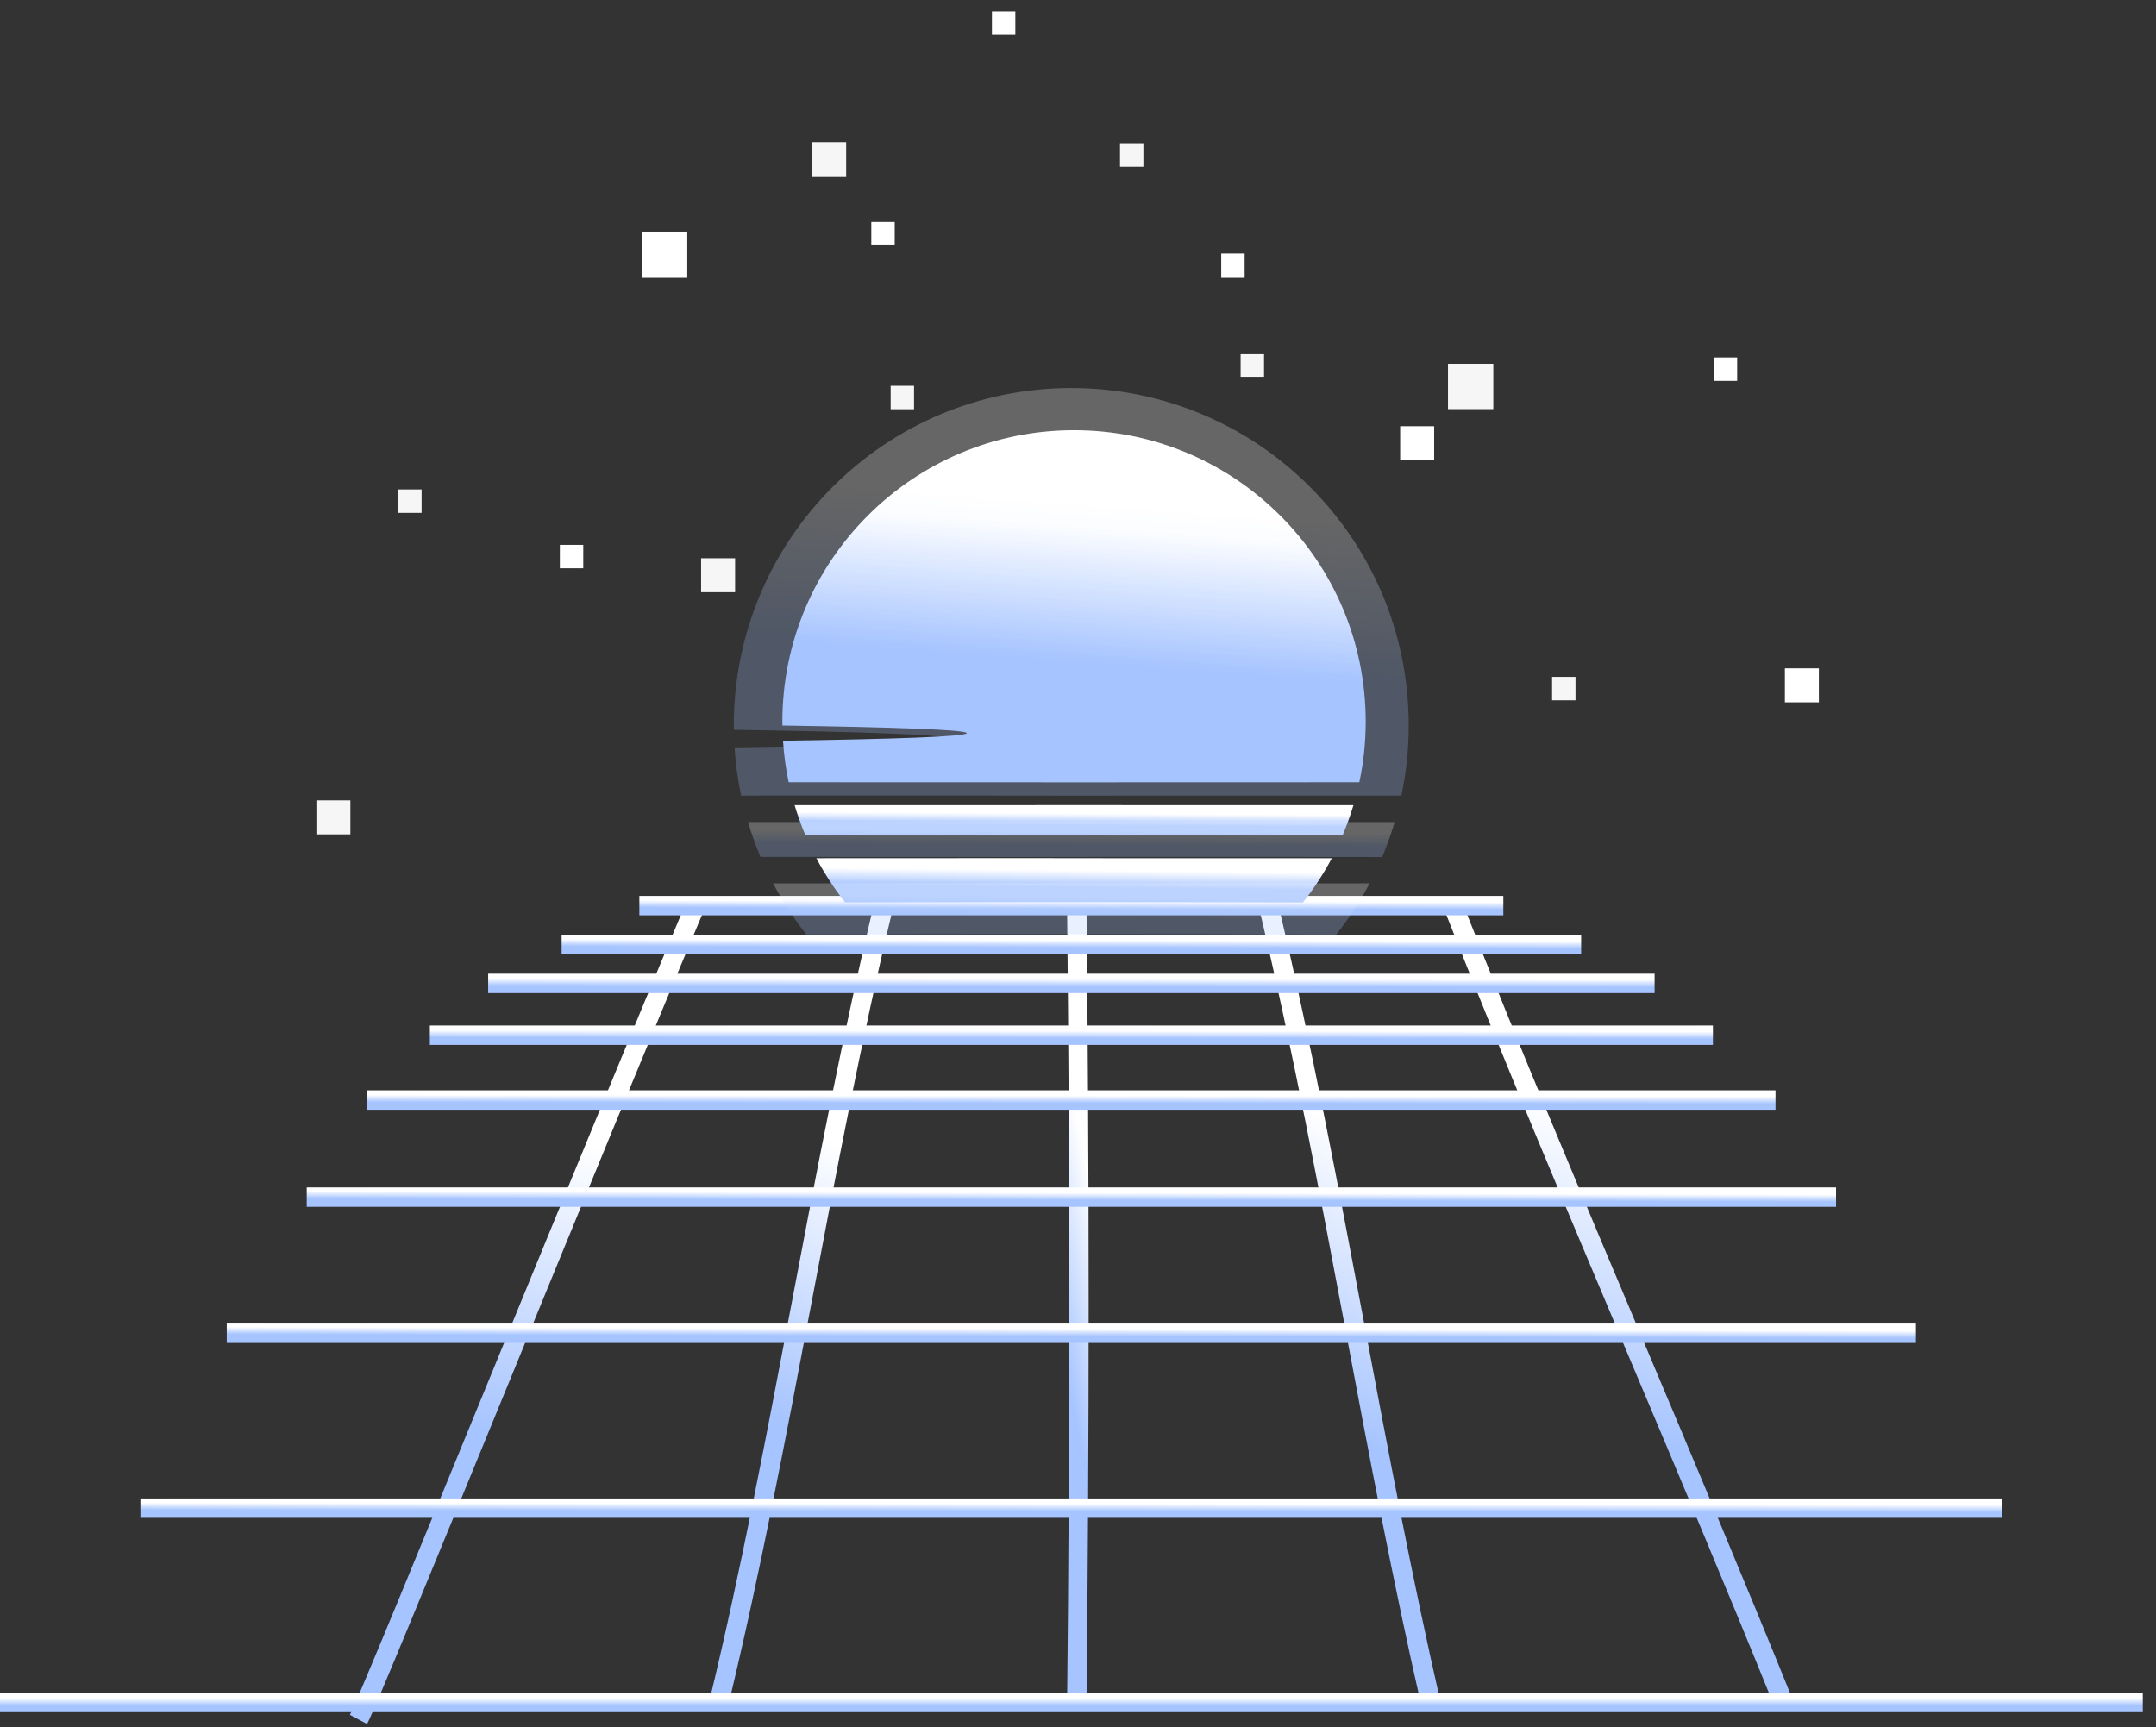 <svg width="161" height="129" viewBox="0 0 161 129" fill="none" xmlns="http://www.w3.org/2000/svg">
<rect x="0" y="0" width="161" height="129" fill="#333333" stroke="none"/>
<path d="M27.412 128.766L26.129 128.086C26.677 127.046 31.517 115.244 36.642 102.748C41.759 90.266 47.556 76.126 51.259 67.361L52.598 67.923C48.895 76.681 43.105 90.821 37.987 103.296C32.405 116.915 27.994 127.663 27.412 128.766Z" fill="url(#paint0_linear_749_29646)"/>
<path d="M54.366 127.448L52.958 127.109C55.316 117.366 57.25 107.144 59.13 97.263C60.995 87.416 62.93 77.243 65.281 67.472L66.688 67.812C64.344 77.541 62.417 87.7 60.558 97.526C58.672 107.436 56.73 117.671 54.366 127.448Z" fill="url(#paint1_linear_749_29646)"/>
<path d="M81.133 127.393L79.684 127.379C79.899 107.29 79.899 87.756 79.684 67.653L81.133 67.639C81.348 87.749 81.348 107.297 81.133 127.393Z" fill="url(#paint2_linear_749_29646)"/>
<path d="M106.16 127.483C104.024 118.177 102.214 108.566 100.467 99.274C98.546 89.08 96.563 78.54 94.136 68.305L95.55 67.972C97.991 78.242 99.975 88.803 101.902 99.01C103.65 108.289 105.453 117.879 107.582 127.164L106.16 127.483Z" fill="url(#paint3_linear_749_29646)"/>
<path d="M132.566 127.608C128.974 118.711 125.195 109.766 121.54 101.105C116.971 90.28 112.241 79.088 107.838 67.909L109.19 67.375C113.587 78.533 118.309 89.718 122.879 100.536C126.533 109.197 130.313 118.149 133.918 127.06L132.566 127.608Z" fill="url(#paint4_linear_749_29646)"/>
<path d="M112.262 66.918H47.744V68.367H112.262V66.918Z" fill="url(#paint5_linear_749_29646)"/>
<path d="M160.013 126.436H0V127.885H160.013V126.436Z" fill="url(#paint6_linear_749_29646)"/>
<path d="M149.528 111.922H10.485V113.371H149.528V111.922Z" fill="url(#paint7_linear_749_29646)"/>
<path d="M143.072 98.858H16.934V100.307H143.072V98.858Z" fill="url(#paint8_linear_749_29646)"/>
<path d="M137.108 88.692H22.904V90.141H137.108V88.692Z" fill="url(#paint9_linear_749_29646)"/>
<path d="M132.587 81.438H27.419V82.888H132.587V81.438Z" fill="url(#paint10_linear_749_29646)"/>
<path d="M127.913 76.598H32.1V78.047H127.913V76.598Z" fill="url(#paint11_linear_749_29646)"/>
<path d="M123.558 72.728H36.454V74.178H123.558V72.728Z" fill="url(#paint12_linear_749_29646)"/>
<path d="M118.073 69.823H41.94V71.272H118.073V69.823Z" fill="url(#paint13_linear_749_29646)"/>
<path d="M80.204 32.134C68.173 32.134 58.423 41.884 58.423 53.915C58.423 54.006 58.43 54.096 58.43 54.193C66.668 54.318 72.195 54.505 72.195 54.761C72.195 55.025 66.689 55.205 58.471 55.33C58.541 56.384 58.679 57.424 58.894 58.43C70.419 58.423 79.289 58.437 80.676 58.437C82.021 58.437 90.446 58.423 101.507 58.43C101.819 56.974 101.985 55.462 101.985 53.908C101.985 41.891 92.235 32.134 80.204 32.134Z" fill="url(#paint14_linear_749_29646)"/>
<path d="M80.675 60.136C79.309 60.136 70.641 60.15 59.338 60.143C59.567 60.912 59.837 61.661 60.142 62.389C69.06 62.389 75.551 62.396 76.716 62.396C78.172 62.396 87.887 62.383 100.258 62.396C100.57 61.661 100.834 60.912 101.07 60.143C90.231 60.15 82.007 60.136 80.675 60.136Z" fill="url(#paint15_linear_749_29646)"/>
<path d="M76.716 64.095C75.586 64.095 69.449 64.102 60.961 64.102C61.578 65.267 62.299 66.37 63.111 67.403C74.317 67.375 86.168 67.375 97.298 67.41C98.109 66.377 98.83 65.274 99.454 64.102C87.465 64.116 78.138 64.095 76.716 64.095Z" fill="url(#paint16_linear_749_29646)"/>
<g opacity="0.5">
<path opacity="0.5" d="M80.003 28.986C66.085 28.986 54.796 40.269 54.796 54.193C54.796 54.297 54.803 54.408 54.803 54.512C64.338 54.657 70.731 54.873 70.731 55.171C70.731 55.476 64.359 55.684 54.851 55.829C54.935 57.05 55.094 58.25 55.344 59.422C68.679 59.408 78.942 59.428 80.544 59.428C82.104 59.428 91.854 59.414 104.648 59.422C105.008 57.736 105.196 55.989 105.196 54.193C105.209 40.269 93.927 28.986 80.003 28.986Z" fill="url(#paint17_linear_749_29646)"/>
<path opacity="0.5" d="M80.55 61.391C78.969 61.391 68.942 61.405 55.856 61.398C56.12 62.285 56.432 63.159 56.786 64.005C67.104 64.005 74.614 64.012 75.966 64.012C77.651 64.012 88.892 63.991 103.212 64.012C103.573 63.166 103.878 62.292 104.148 61.405C91.604 61.405 82.09 61.391 80.55 61.391Z" fill="url(#paint18_linear_749_29646)"/>
<path opacity="0.5" d="M75.967 65.975C74.656 65.975 67.563 65.981 57.73 65.981C58.444 67.327 59.276 68.61 60.219 69.802C73.186 69.768 86.903 69.768 99.78 69.809C100.723 68.617 101.555 67.334 102.277 65.981C88.408 65.995 77.618 65.975 75.967 65.975Z" fill="url(#paint19_linear_749_29646)"/>
</g>
<path d="M51.322 17.322H47.938V20.706H51.322V17.322Z" fill="white"/>
<path d="M135.825 49.921H133.287V52.459H135.825V49.921Z" fill="white"/>
<path d="M107.096 31.836H104.558V34.374H107.096V31.836Z" fill="white"/>
<path d="M43.555 40.698H41.808V42.446H43.555V40.698Z" fill="white"/>
<path d="M75.821 0.867H74.073V2.614H75.821V0.867Z" fill="white"/>
<path d="M66.813 16.539H65.065V18.286H66.813V16.539Z" fill="white"/>
<path d="M92.943 18.959H91.195V20.706H92.943V18.959Z" fill="white"/>
<path d="M129.723 26.705H127.976V28.452H129.723V26.705Z" fill="white"/>
<path d="M111.514 27.176H108.13V30.56H111.514V27.176Z" fill="#F6F6F6"/>
<path d="M26.164 59.782H23.626V62.32H26.164V59.782Z" fill="#F6F6F6"/>
<path d="M54.894 41.697H52.355V44.235H54.894V41.697Z" fill="#F6F6F6"/>
<path d="M63.187 10.644H60.649V13.182H63.187V10.644Z" fill="#F6F6F6"/>
<path d="M117.651 50.559H115.903V52.307H117.651V50.559Z" fill="#F6F6F6"/>
<path d="M85.384 10.727H83.637V12.475H85.384V10.727Z" fill="#F6F6F6"/>
<path d="M94.392 26.399H92.644V28.147H94.392V26.399Z" fill="#F6F6F6"/>
<path d="M68.256 28.82H66.509V30.567H68.256V28.82Z" fill="#F6F6F6"/>
<path d="M31.483 36.558H29.735V38.306H31.483V36.558Z" fill="#F6F6F6"/>
<defs>
<linearGradient id="paint0_linear_749_29646" x1="39.675" y1="77.198" x2="30.33" y2="110.616" gradientUnits="userSpaceOnUse">
<stop offset="0.196" stop-color="white"/>
<stop offset="0.85" stop-color="#A6C4FF"/>
</linearGradient>
<linearGradient id="paint1_linear_749_29646" x1="59.985" y1="77.081" x2="45.476" y2="104.634" gradientUnits="userSpaceOnUse">
<stop offset="0.196" stop-color="white"/>
<stop offset="0.85" stop-color="#A6C4FF"/>
</linearGradient>
<linearGradient id="paint2_linear_749_29646" x1="80.508" y1="77.211" x2="73.042" y2="78.881" gradientUnits="userSpaceOnUse">
<stop offset="0.196" stop-color="white"/>
<stop offset="0.85" stop-color="#A6C4FF"/>
</linearGradient>
<linearGradient id="paint3_linear_749_29646" x1="101.017" y1="77.506" x2="86.514" y2="104.688" gradientUnits="userSpaceOnUse">
<stop offset="0.196" stop-color="white"/>
<stop offset="0.85" stop-color="#A6C4FF"/>
</linearGradient>
<linearGradient id="paint4_linear_749_29646" x1="121.185" y1="77.025" x2="112.053" y2="109.826" gradientUnits="userSpaceOnUse">
<stop offset="0.196" stop-color="white"/>
<stop offset="0.85" stop-color="#A6C4FF"/>
</linearGradient>
<linearGradient id="paint5_linear_749_29646" x1="80.763" y1="67.15" x2="80.761" y2="68" gradientUnits="userSpaceOnUse">
<stop offset="0.196" stop-color="white"/>
<stop offset="0.85" stop-color="#A6C4FF"/>
</linearGradient>
<linearGradient id="paint6_linear_749_29646" x1="81.891" y1="126.668" x2="81.891" y2="127.519" gradientUnits="userSpaceOnUse">
<stop offset="0.196" stop-color="white"/>
<stop offset="0.85" stop-color="#A6C4FF"/>
</linearGradient>
<linearGradient id="paint7_linear_749_29646" x1="81.645" y1="112.154" x2="81.644" y2="113.005" gradientUnits="userSpaceOnUse">
<stop offset="0.196" stop-color="white"/>
<stop offset="0.85" stop-color="#A6C4FF"/>
</linearGradient>
<linearGradient id="paint8_linear_749_29646" x1="81.489" y1="99.09" x2="81.487" y2="99.94" gradientUnits="userSpaceOnUse">
<stop offset="0.196" stop-color="white"/>
<stop offset="0.85" stop-color="#A6C4FF"/>
</linearGradient>
<linearGradient id="paint9_linear_749_29646" x1="81.352" y1="88.924" x2="81.35" y2="89.774" gradientUnits="userSpaceOnUse">
<stop offset="0.196" stop-color="white"/>
<stop offset="0.85" stop-color="#A6C4FF"/>
</linearGradient>
<linearGradient id="paint10_linear_749_29646" x1="81.242" y1="81.67" x2="81.241" y2="82.521" gradientUnits="userSpaceOnUse">
<stop offset="0.196" stop-color="white"/>
<stop offset="0.85" stop-color="#A6C4FF"/>
</linearGradient>
<linearGradient id="paint11_linear_749_29646" x1="81.135" y1="76.83" x2="81.134" y2="77.68" gradientUnits="userSpaceOnUse">
<stop offset="0.196" stop-color="white"/>
<stop offset="0.85" stop-color="#A6C4FF"/>
</linearGradient>
<linearGradient id="paint12_linear_749_29646" x1="81.032" y1="72.961" x2="81.031" y2="73.811" gradientUnits="userSpaceOnUse">
<stop offset="0.196" stop-color="white"/>
<stop offset="0.85" stop-color="#A6C4FF"/>
</linearGradient>
<linearGradient id="paint13_linear_749_29646" x1="80.903" y1="70.055" x2="80.901" y2="70.906" gradientUnits="userSpaceOnUse">
<stop offset="0.196" stop-color="white"/>
<stop offset="0.85" stop-color="#A6C4FF"/>
</linearGradient>
<linearGradient id="paint14_linear_749_29646" x1="80.717" y1="36.348" x2="79.6" y2="51.701" gradientUnits="userSpaceOnUse">
<stop offset="0.196" stop-color="white"/>
<stop offset="0.85" stop-color="#A6C4FF"/>
</linearGradient>
<linearGradient id="paint15_linear_749_29646" x1="80.695" y1="60.498" x2="80.687" y2="61.824" gradientUnits="userSpaceOnUse">
<stop offset="0.196" stop-color="white"/>
<stop offset="0.85" stop-color="#A6C4FF"/>
</linearGradient>
<linearGradient id="paint16_linear_749_29646" x1="80.661" y1="64.626" x2="80.641" y2="66.571" gradientUnits="userSpaceOnUse">
<stop offset="0.196" stop-color="white"/>
<stop offset="0.85" stop-color="#A6C4FF"/>
</linearGradient>
<linearGradient id="paint17_linear_749_29646" x1="80.59" y1="33.863" x2="79.296" y2="51.632" gradientUnits="userSpaceOnUse">
<stop offset="0.196" stop-color="white"/>
<stop offset="0.85" stop-color="#A6C4FF"/>
</linearGradient>
<linearGradient id="paint18_linear_749_29646" x1="80.571" y1="61.811" x2="80.561" y2="63.349" gradientUnits="userSpaceOnUse">
<stop offset="0.196" stop-color="white"/>
<stop offset="0.85" stop-color="#A6C4FF"/>
</linearGradient>
<linearGradient id="paint19_linear_749_29646" x1="80.528" y1="66.589" x2="80.504" y2="68.839" gradientUnits="userSpaceOnUse">
<stop offset="0.196" stop-color="white"/>
<stop offset="0.85" stop-color="#A6C4FF"/>
</linearGradient>
</defs>
</svg>
